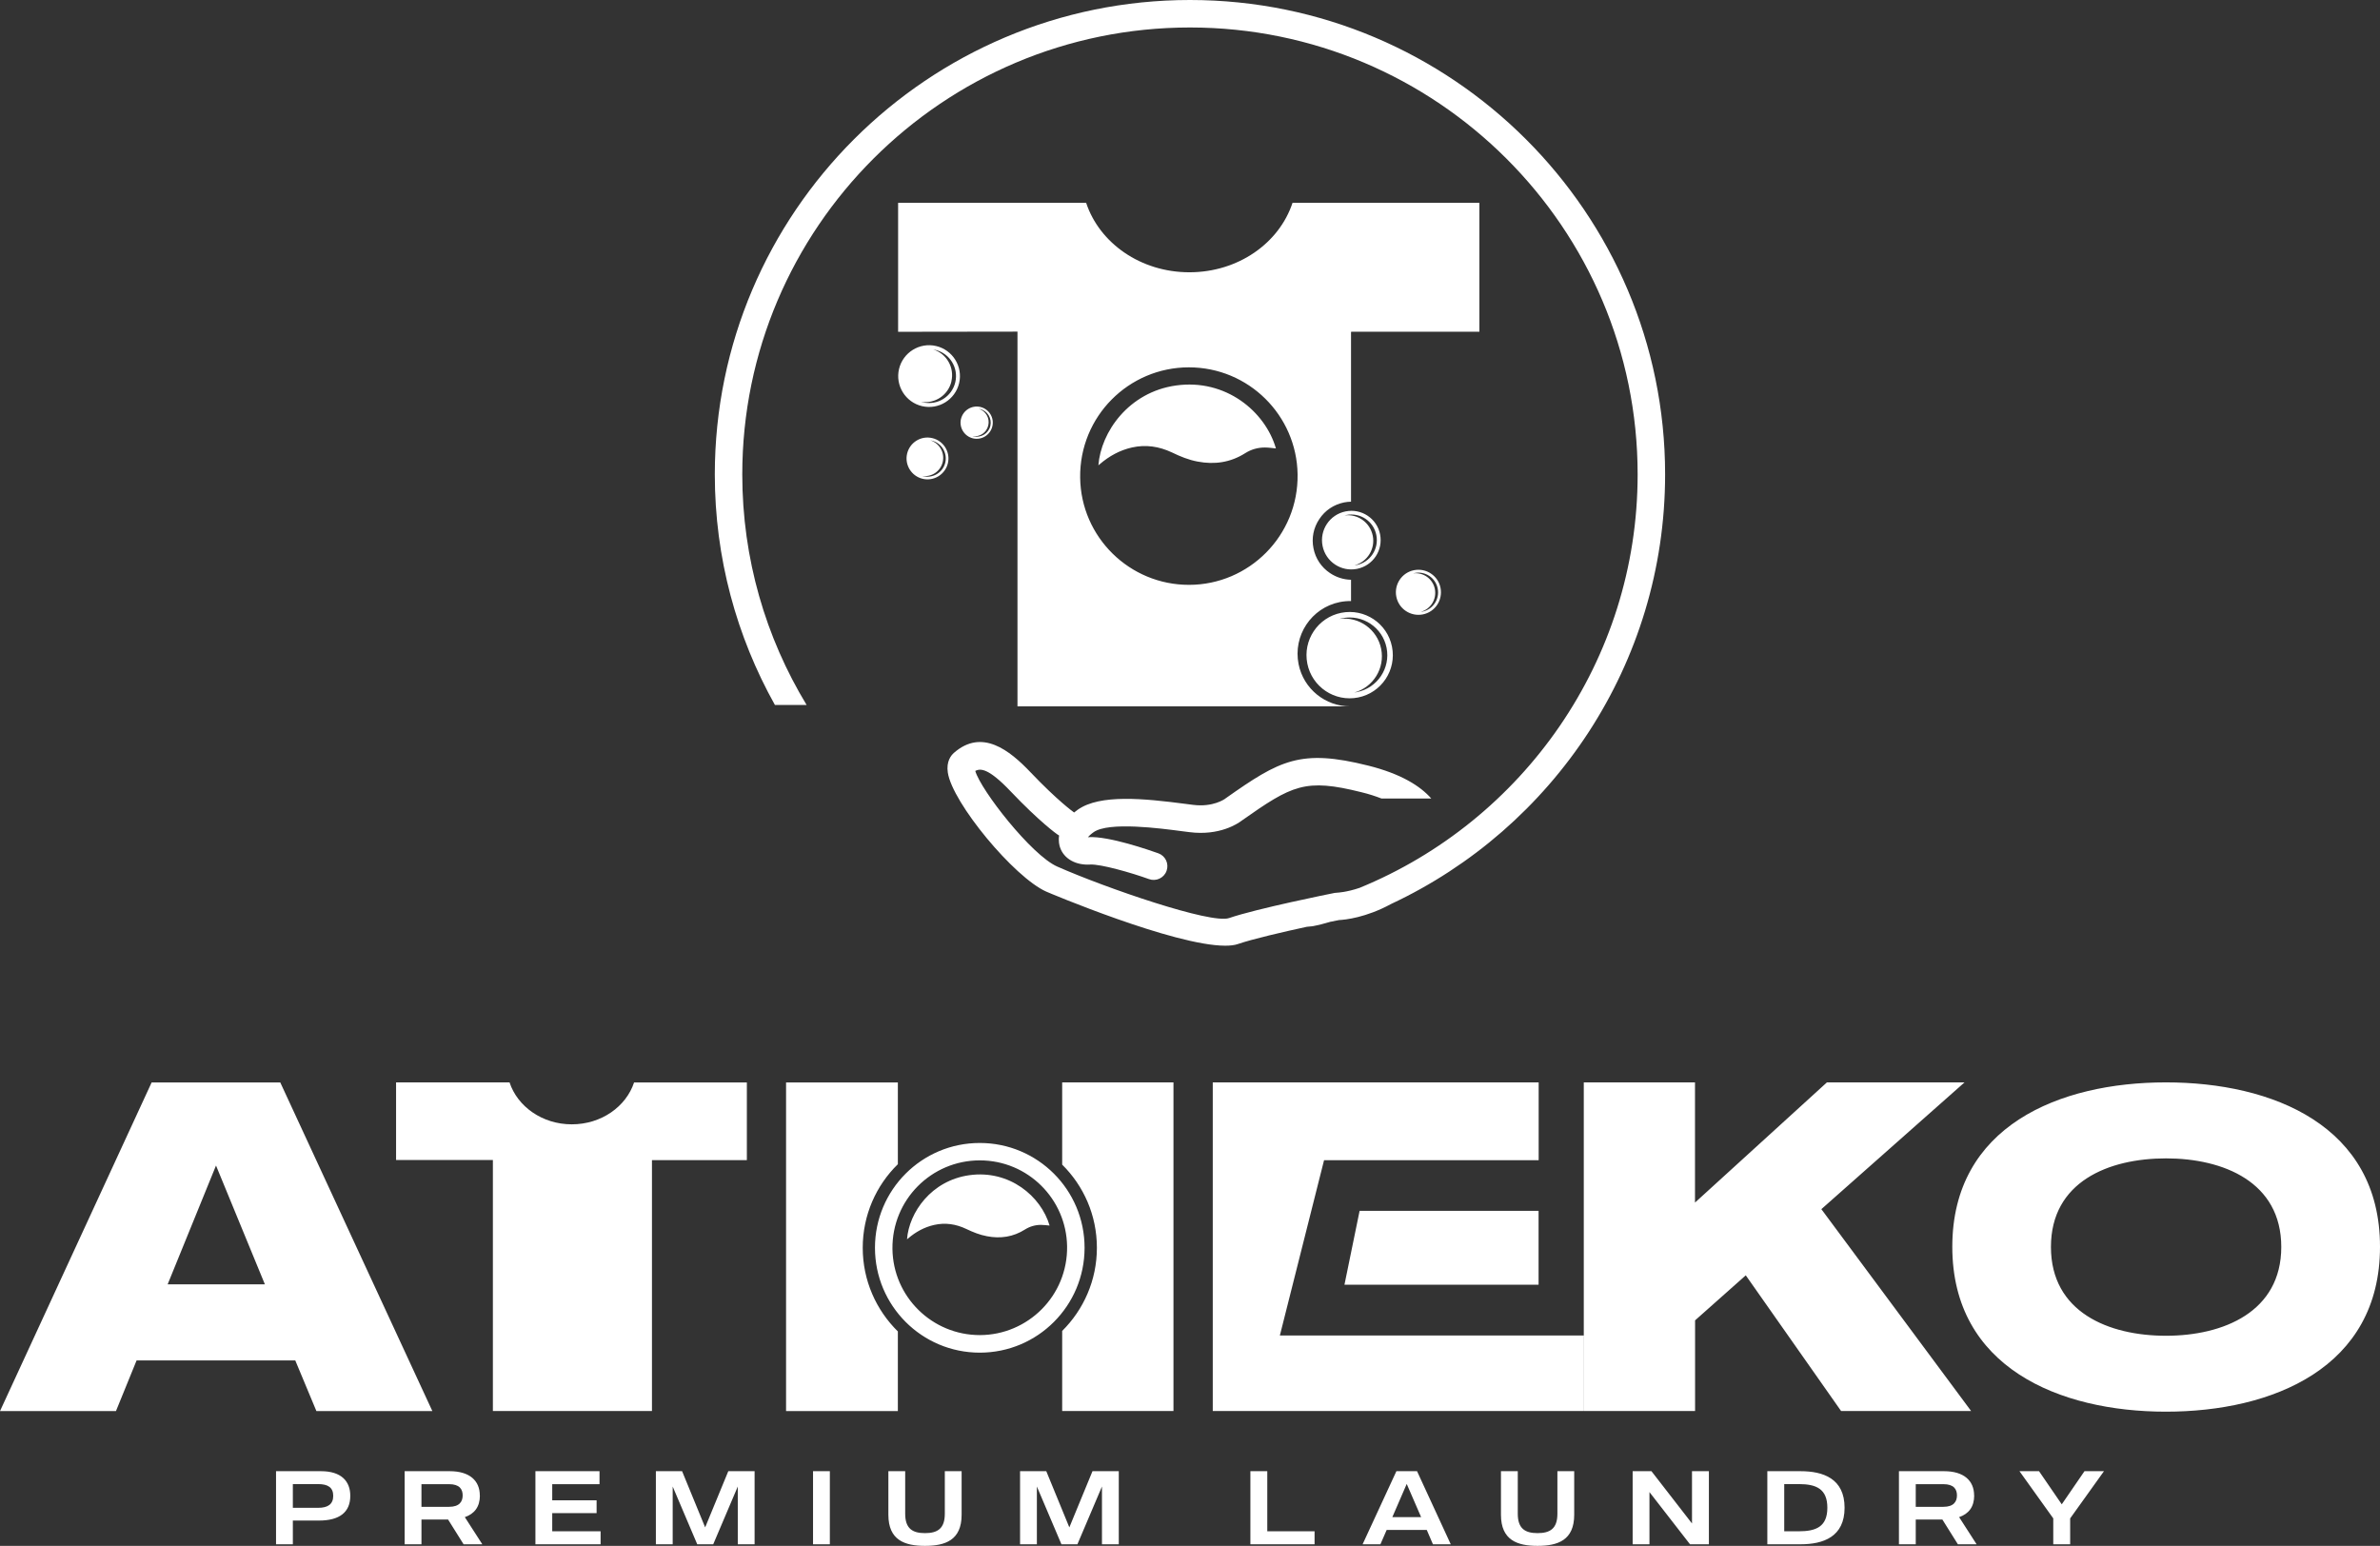 <?xml version="1.0" encoding="UTF-8"?>
<svg id="Layer_2" data-name="Layer 2" xmlns="http://www.w3.org/2000/svg" viewBox="0 0 285.91 185.71">
  <rect x="0" y="0" width="285.91" height="185.71" fill="#333333" stroke="none"/>
  <defs>
    <style>
      .cls-1 {
        fill: #fff;
      }
    </style>
  </defs>
  <g id="Layer_1-2" data-name="Layer 1">
    <path class="cls-1" d="M110.76,48.79c1.99.47,3.99-.77,4.46-2.76.47-1.99-.77-3.99-2.76-4.46-1.99-.47-3.99.77-4.46,2.76-.47,1.99.77,3.99,2.76,4.46ZM114.29,45.81c.39-1.66-.58-3.33-2.18-3.83.08.01.16.03.24.05,1.74.41,2.82,2.15,2.41,3.89-.41,1.74-2.15,2.82-3.89,2.41-.08-.02-.16-.04-.23-.06,1.66.27,3.27-.79,3.66-2.46ZM110.84,57.52c1.35.32,2.71-.52,3.03-1.87.32-1.35-.53-2.71-1.88-3.02-1.35-.32-2.7.52-3.02,1.87s.53,2.71,1.87,3.02ZM113.25,55.5c.26-1.13-.39-2.25-1.48-2.6.05,0,.1.02.15.03,1.18.28,1.91,1.46,1.64,2.64-.28,1.18-1.46,1.91-2.64,1.64-.05-.01-.1-.02-.15-.04,1.12.18,2.22-.54,2.48-1.67ZM177.73,24.37h-22.46c-1.6,4.84-6.53,8.34-12.39,8.34s-10.8-3.51-12.4-8.34h-22.59v15.49l14.34-.02v45.02h39.96c-2.95,0-5.59-2.08-6.19-5.07-.69-3.43,1.53-6.77,4.95-7.46.45-.09.91-.13,1.35-.12v-2.56c-.89-.02-1.76-.29-2.52-.8-1.04-.69-1.75-1.75-1.99-2.98-.25-1.22,0-2.47.7-3.51.69-1.05,1.75-1.75,2.97-2,.29-.06.56-.08.84-.09v-20.38s.02-.04.05-.04h15.37s0-15.48,0-15.48ZM155.88,56.98c.11,7.38-5.85,13.28-13.04,13.28-7.13.01-12.99-5.72-13.08-12.88-.09-7.36,5.84-13.25,13.06-13.25,7.19,0,12.95,5.78,13.06,12.84ZM115.44,50.33c-.24,1.04.4,2.08,1.44,2.33s2.08-.4,2.33-1.44c.25-1.05-.4-2.09-1.44-2.33-1.04-.24-2.08.4-2.33,1.45ZM118.97,51.16c-.21.91-1.12,1.47-2.03,1.26-.04,0-.08-.02-.12-.03.87.14,1.7-.41,1.9-1.28.21-.87-.3-1.74-1.13-2,.03,0,.08.01.12.02.91.21,1.47,1.12,1.26,2.04ZM165.79,64.19c-.38-1.91-2.24-3.14-4.15-2.75-1.9.38-3.14,2.23-2.76,4.14.38,1.91,2.24,3.14,4.14,2.76,1.91-.38,3.15-2.23,2.77-4.14ZM162.93,67.89c-.07.01-.15.03-.21.03,1.54-.43,2.51-1.97,2.19-3.56-.32-1.59-1.81-2.65-3.39-2.44.07-.02.14-.04.21-.05,1.67-.33,3.28.74,3.61,2.41.33,1.67-.74,3.28-2.41,3.61ZM153.26,53.87c-.43-.04-.87-.11-1.31-.11-.85,0-1.65.23-2.36.68-1.77,1.12-3.68,1.4-5.72,1.01-1.08-.2-2.08-.61-3.07-1.09-1.55-.73-3.15-.98-4.83-.6-1.45.33-2.72,1.03-3.85,2-.05.04-.1.08-.17.14.3-3.99,3.63-8.79,9.32-9.59,5.98-.84,10.72,3.13,12,7.54ZM169.86,68.5c-1.46.29-2.41,1.72-2.12,3.18.29,1.47,1.72,2.42,3.19,2.13s2.41-1.72,2.12-3.19c-.29-1.46-1.72-2.41-3.18-2.12ZM170.86,73.48c-.06.01-.12.01-.17.02,1.18-.33,1.92-1.51,1.68-2.74-.24-1.22-1.38-2.03-2.6-1.88.05-.02.1-.03.16-.04,1.28-.26,2.52.57,2.78,1.85.26,1.29-.57,2.53-1.85,2.79ZM93.09,84.69c-4.59-8.21-7.22-17.65-7.22-27.7C85.88,25.56,111.48,0,142.95,0s57.08,25.56,57.08,56.99c0,22.81-13.5,42.52-32.92,51.61-3.03,1.65-5.55,1.9-6.25,1.93-.17.03-.52.1-.99.2,0,0-.01,0-.02,0-.37.1-.74.2-1.12.31-.35.09-.7.16-1.04.23-.24.03-.48.05-.71.07-2.87.62-6.51,1.47-8.24,2.06-.41.15-.94.21-1.56.21-6.16,0-21.34-6.42-21.5-6.5-3.86-1.72-11.27-10.66-11.82-14.3-.2-1.32.38-2.06.74-2.37,3.37-2.95,6.68-.31,9.19,2.33,3.24,3.4,5.12,4.75,5.14,4.76.03.03.07.05.1.08.14-.12.3-.24.46-.35,2.66-1.86,7.87-1.35,12.98-.68l.85.11c2.42.31,3.8-.71,3.82-.71.03-.03.06-.05.09-.07,6.54-4.61,9-5.97,17.15-3.93,3.95.99,6.25,2.46,7.56,3.95h-5.98c-.72-.28-1.51-.54-2.38-.75-6.81-1.71-8.35-.86-14.42,3.41-.43.33-2.63,1.84-6.26,1.38l-.87-.11c-2.64-.35-8.82-1.17-10.65.11-.34.24-.55.45-.69.6.03,0,.05,0,.08,0,2.42-.15,7.4,1.59,8.38,1.94.86.31,1.3,1.25.99,2.11-.31.86-1.26,1.3-2.11.99-2.16-.78-5.79-1.81-7.05-1.75-1.73.11-3.16-.68-3.63-2.04-.09-.25-.22-.77-.12-1.45-.07-.04-.14-.08-.21-.13-.09-.06-2.13-1.51-5.63-5.19-2.58-2.71-3.59-2.79-4.23-2.43.68,2.33,6.75,10.11,9.84,11.48,5.79,2.56,18.49,6.94,20.65,6.19,3.28-1.13,12.3-2.95,12.68-3.02.1-.02.21-.03.31-.03.01,0,1.1-.04,2.69-.58,19.58-8.03,33.4-27.26,33.4-49.67,0-29.6-24.13-53.69-53.78-53.69s-53.78,24.09-53.78,53.69c0,10.13,2.82,19.6,7.73,27.7h-3.8ZM161.12,73.62c-2.81.56-4.63,3.29-4.07,6.1.56,2.81,3.29,4.63,6.1,4.07,2.81-.56,4.63-3.29,4.07-6.1-.56-2.81-3.29-4.63-6.1-4.07ZM166.57,77.82c.49,2.45-1.1,4.83-3.55,5.32-.11.02-.22.04-.33.06,2.27-.63,3.7-2.91,3.23-5.25s-2.66-3.9-5-3.6c.1-.03.22-.05.33-.08,2.45-.49,4.83,1.1,5.32,3.55ZM38.57,176.74h-5.41v8.78h2.02v-2.85h3.15c2.43,0,3.75-.98,3.75-2.97,0-1.77-1.1-2.96-3.51-2.96ZM38.22,181.14h-3.04v-2.85h3.04c1.18,0,1.81.41,1.81,1.41s-.63,1.44-1.81,1.44ZM66.34,183.96h5.81v1.56h-7.83v-8.78h7.7v1.56h-5.68v1.94h5.33v1.54h-5.33v2.18ZM167.75,176.74l-4.06,8.78h2.14l.75-1.72h4.82l.74,1.72h2.14l-4.05-8.78h-2.48ZM167.26,182.26l1.73-3.99,1.73,3.99h-3.46ZM203.26,176.74h2.03v8.78h-2.27l-4.87-6.27v6.27h-2.02v-8.78h2.26l4.87,6.28v-6.28ZM152.24,183.96h5.68v1.56h-7.71v-8.78h2.03v7.23ZM250.4,176.74h2.35l-4.06,5.67v3.11h-2.03v-3.11l-4.06-5.67h2.35l2.73,3.98,2.73-3.98ZM237.15,179.65c0-1.77-1.23-2.91-3.61-2.91h-5.42v8.78h2.02v-2.97h3.2l1.86,2.97h2.25l-2.1-3.26c1.15-.4,1.81-1.23,1.81-2.61ZM233.46,181.02h-3.32v-2.72h3.32c1.25,0,1.63.6,1.63,1.35s-.4,1.37-1.63,1.37ZM216.3,176.74h-3.99v8.78h3.99c2.73,0,5.29-.89,5.29-4.39s-2.56-4.39-5.29-4.39ZM216.1,183.96h-1.76v-5.67h1.76c2.09,0,3.42.58,3.42,2.84s-1.33,2.83-3.42,2.83ZM187.09,176.74h2.02v5.23c0,3.07-1.98,3.74-4.4,3.74s-4.4-.67-4.4-3.74v-5.23h2.02v5.11c0,1.79.88,2.33,2.38,2.33s2.38-.54,2.38-2.33v-5.11ZM87.5,176.74h3.15v8.78h-2.02v-6.94l-2.95,6.94h-1.92l-2.95-6.94v6.94h-2.02v-8.78h3.15l2.77,6.75,2.78-6.75ZM97.67,176.74h2.02v8.78h-2.02v-8.78ZM57.64,179.65c0-1.77-1.23-2.91-3.61-2.91h-5.42v8.78h2.02v-2.97h3.2l1.86,2.97h2.25l-2.1-3.26c1.15-.4,1.81-1.23,1.81-2.61ZM53.95,181.02h-3.32v-2.72h3.32c1.25,0,1.63.6,1.63,1.35s-.4,1.37-1.63,1.37ZM131.25,176.74h3.15v8.78h-2.02v-6.94l-2.95,6.94h-1.92l-2.95-6.94v6.94h-2.02v-8.78h3.15l2.77,6.75,2.78-6.75ZM113.5,176.74h2.02v5.23c0,3.07-1.98,3.74-4.4,3.74s-4.4-.67-4.4-3.74v-5.23h2.02v5.11c0,1.79.88,2.33,2.38,2.33s2.38-.54,2.38-2.33v-5.11ZM203.62,130.03v14.44l15.85-14.44h16.53l-17.2,15.23,17.99,24.25h-15.62l-11.45-16.3-6.09,5.41v10.89h-13.37v-39.48h13.37ZM18.22,130.03L0,169.52h13.93l2.48-6.09h19.06l2.54,6.09h13.93l-18.27-39.48h-15.45ZM20.14,154.29l5.81-14.27,5.87,14.27h-11.68ZM161.51,154.34l1.82-8.88h21.5v8.88h-23.32ZM260.19,130.03c-12.81,0-25.66,5.26-25.66,19.75s12.86,19.81,25.66,19.81,25.72-5.26,25.72-19.81-12.92-19.75-25.72-19.75ZM260.2,160.47c-6.9,0-13.82-2.84-13.82-10.67s6.92-10.64,13.82-10.64,13.85,2.84,13.85,10.64-6.96,10.67-13.85,10.67ZM190.25,169.51h-44.56v-39.48h39.15v9.35h-25.78l-5.31,21.06h36.5v9.08ZM103.64,149.9c0,3.94,1.62,7.49,4.22,10.05v9.57h-13.43v-39.48h13.43v9.82c-2.61,2.55-4.22,6.11-4.22,10.05ZM89.72,139.37h-11.37s-.03,0-.03.02v30.12h-19.11v-30.15h-11.63s0-9.33,0-9.33h13.63c.96,2.91,3.94,5.04,7.48,5.04s6.52-2.12,7.48-5.03h13.55s0,9.34,0,9.34ZM126.09,147.23c-.35-.03-.7-.08-1.05-.08-.68,0-1.33.19-1.9.55-1.42.9-2.96,1.13-4.59.81-.87-.16-1.67-.49-2.47-.87-1.24-.59-2.53-.79-3.88-.48-1.17.27-2.19.83-3.1,1.61-.04.03-.08.07-.14.11.24-3.21,2.91-7.06,7.49-7.7,4.8-.67,8.61,2.52,9.64,6.06ZM117.7,137.31c-6.96,0-12.59,5.63-12.59,12.59s5.63,12.6,12.59,12.6,12.59-5.64,12.59-12.6-5.63-12.59-12.59-12.59ZM117.72,160.39c-5.73.01-10.44-4.6-10.51-10.35-.07-5.91,4.69-10.64,10.49-10.64,5.78,0,10.4,4.64,10.49,10.32.09,5.93-4.7,10.66-10.48,10.67ZM127.6,130.03h13.37v39.48h-13.37v-9.62c2.57-2.55,4.17-6.08,4.17-9.99s-1.59-7.44-4.17-9.99v-9.88Z"/>
  </g>
</svg>
